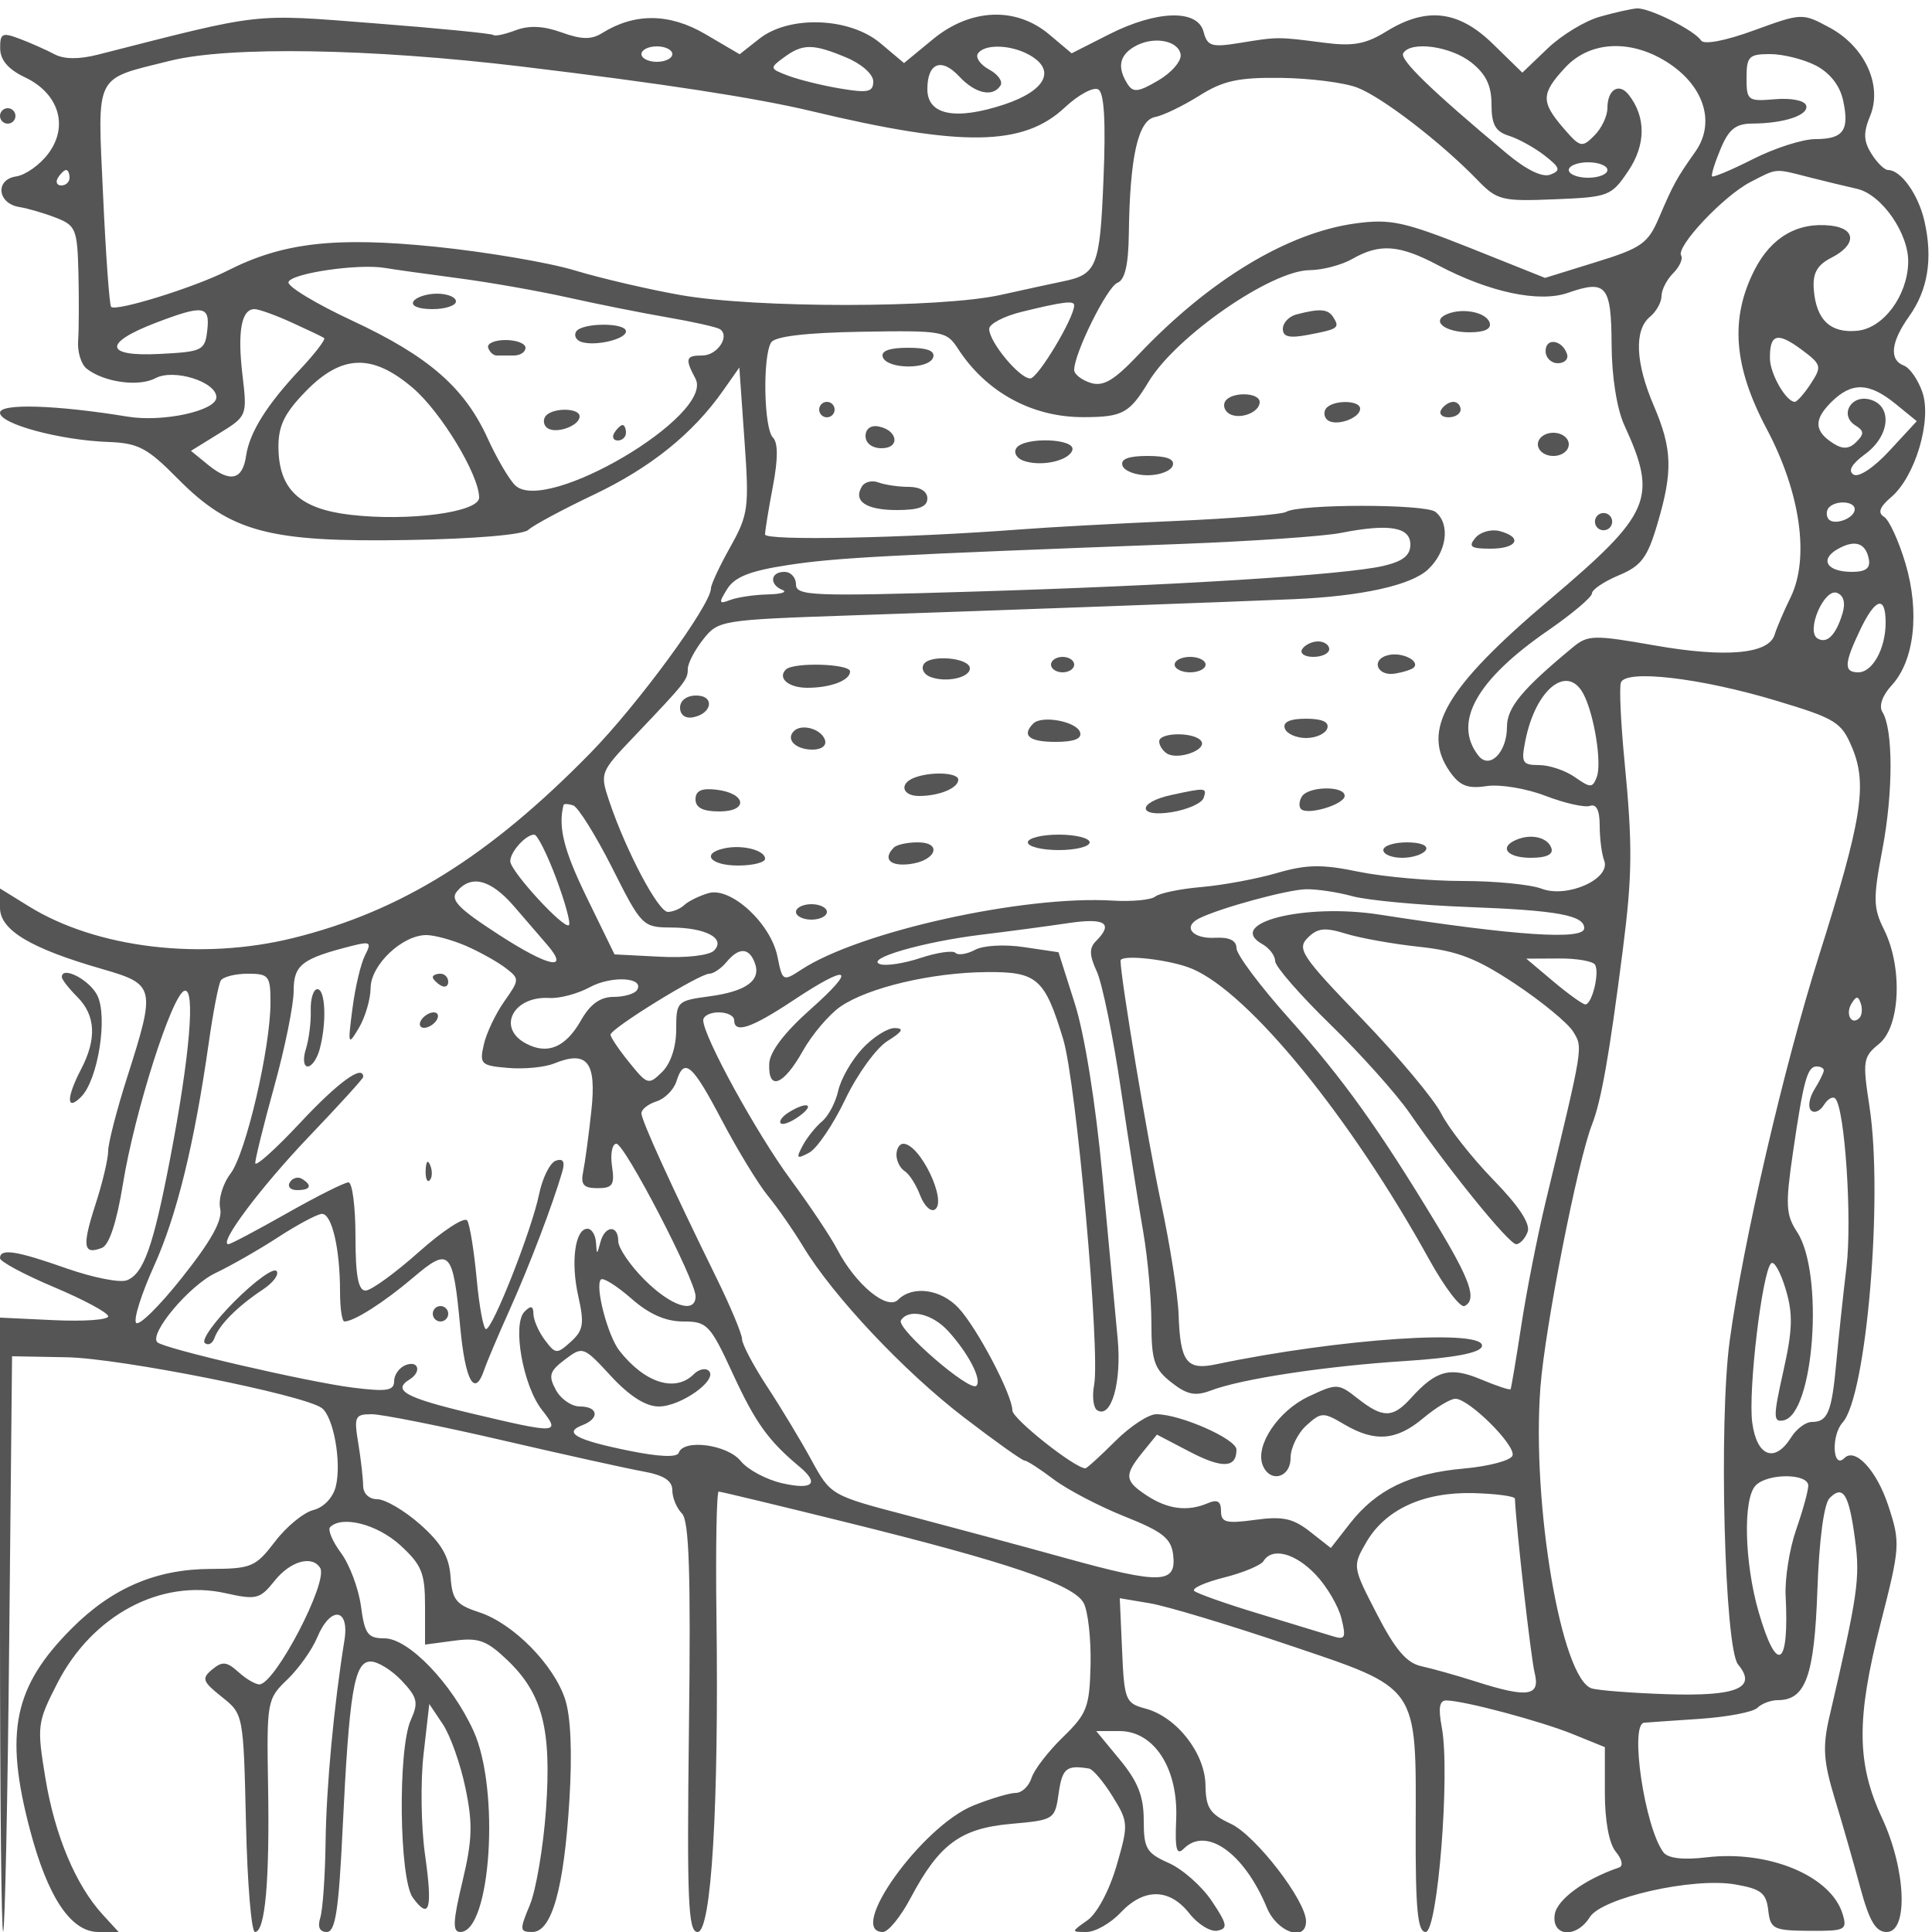 <svg xmlns="http://www.w3.org/2000/svg" version="1.0" width="250" height="250" viewBox="0 0 250 250" preserveAspectRatio="xMidYMid meet">
<g transform="translate(0,250) scale(0.01,-0.01)" fill="#555555" stroke="none">
<path d="M20700 24783 c-192 -54 -496 -239 -675 -411 l-326 -312 -379 370 c-446 436 -860 485 -1381 163 -268 -165 -431 -195 -812 -145 -595 77 -591 77 -1087 -4 -363 -59 -417 -42 -466 145 -77 294 -604 280 -1224 -34 l-483 -245 -291 245 c-431 362 -1018 337 -1504 -63 l-374 -308 -307 258 c-397 334 -1176 363 -1565 57 l-255 -201 -445 261 c-463 271 -913 276 -1334 13 -139 -87 -267 -85 -526 9 -234 84 -421 93 -594 27 -138 -52 -267 -80 -287 -61 -19 19 -710 87 -1535 151 -1606 125 -1429 144 -3579 -404 -250 -64 -443 -62 -568 5 -104 55 -305 145 -446 198 -228 87 -257 73 -255 -124 2 -151 105 -271 320 -373 438 -207 569 -630 305 -985 -108 -146 -296 -280 -418 -298 -276 -41 -243 -351 42 -396 110 -18 323 -80 474 -139 256 -99 276 -149 290 -719 8 -337 6 -730 -4 -872 -11 -143 39 -305 110 -361 223 -177 675 -239 890 -124 238 127 789 -46 789 -247 0 -175 -693 -326 -1150 -250 -923 151 -1650 174 -1650 50 0 -146 776 -355 1398 -378 391 -14 507 -75 900 -473 684 -693 1180 -826 2969 -796 862 14 1501 68 1569 131 63 59 444 264 848 456 734 349 1283 790 1674 1348 l209 297 66 -937 c63 -879 51 -966 -183 -1385 -138 -246 -250 -486 -250 -534 0 -214 -944 -1503 -1564 -2136 -1309 -1336 -2449 -2045 -3842 -2390 -1190 -294 -2544 -132 -3419 409 l-375 232 0 -250 c0 -289 396 -526 1325 -793 682 -197 692 -236 324 -1389 -137 -428 -249 -862 -249 -963 0 -102 -74 -416 -166 -698 -174 -539 -157 -651 84 -558 95 36 192 331 273 829 150 927 633 2444 795 2498 146 48 70 -850 -186 -2179 -218 -1135 -343 -1484 -559 -1567 -89 -35 -439 35 -777 153 -655 231 -864 263 -864 133 0 -44 315 -213 700 -375 384 -162 699 -331 700 -377 0 -46 -315 -68 -700 -50 l-700 33 0 -3992 c0 -2195 18 -3973 41 -3950 23 23 58 1707 78 3742 l37 3700 706 -13 c692 -12 3077 -487 3303 -658 152 -115 257 -706 180 -1014 -36 -145 -157 -272 -291 -305 -125 -32 -349 -215 -496 -409 -251 -328 -305 -351 -838 -353 -700 -3 -1269 -247 -1789 -767 -752 -752 -876 -1344 -545 -2602 231 -880 531 -1329 888 -1329 l261 0 -206 225 c-348 379 -619 1024 -741 1762 -112 681 -107 722 155 1234 450 878 1337 1352 2176 1163 398 -89 445 -77 634 160 204 256 486 335 590 167 109 -176 -580 -1497 -785 -1507 -51 -2 -174 70 -273 160 -151 136 -208 142 -339 33 -140 -116 -126 -155 123 -354 281 -223 281 -225 314 -1633 17 -776 70 -1410 116 -1410 132 0 191 656 170 1880 -19 1107 -13 1136 249 1387 147 141 321 386 387 545 170 410 420 384 352 -37 -137 -848 -235 -1897 -244 -2617 -6 -436 -37 -875 -69 -975 -37 -119 -7 -183 84 -183 112 0 155 278 205 1325 86 1786 150 2175 363 2175 93 0 274 -112 403 -249 203 -216 218 -283 118 -505 -171 -374 -152 -2059 25 -2302 217 -296 258 -149 157 562 -50 357 -59 940 -18 1296 l74 648 175 -261 c96 -144 228 -513 292 -822 97 -463 91 -674 -38 -1214 -124 -518 -130 -653 -28 -653 395 0 517 1840 172 2600 -279 615 -841 1200 -1153 1200 -216 0 -256 55 -304 415 -31 229 -147 539 -258 689 -111 150 -175 301 -141 335 155 154 609 37 906 -233 280 -256 322 -360 322 -791 l0 -496 375 50 c317 43 423 4 689 -250 457 -436 575 -894 501 -1938 -35 -485 -129 -1040 -209 -1232 -135 -323 -132 -349 32 -349 252 0 410 561 480 1707 38 612 18 1084 -56 1307 -149 450 -675 982 -1114 1124 -296 97 -347 160 -368 462 -19 260 -120 433 -394 675 -203 179 -452 325 -553 325 -107 0 -183 72 -184 175 -1 96 -29 344 -63 550 -57 346 -44 375 176 375 131 -1 891 -152 1688 -337 797 -185 1619 -367 1825 -404 265 -48 375 -119 375 -244 0 -96 56 -231 124 -299 93 -93 116 -765 91 -2770 -27 -2251 -11 -2646 112 -2646 178 0 276 1633 244 4075 -12 894 2 1625 29 1624 28 -1 770 -179 1650 -397 2105 -521 2944 -806 3072 -1044 57 -106 97 -465 90 -798 -13 -550 -45 -635 -358 -939 -190 -184 -373 -422 -406 -528 -34 -106 -125 -193 -203 -193 -77 0 -324 -73 -548 -163 -669 -268 -1649 -1637 -1172 -1637 69 0 231 199 359 441 369 696 646 900 1298 958 561 50 569 55 618 401 46 319 100 363 392 315 50 -8 187 -170 304 -359 206 -333 208 -362 52 -899 -93 -320 -253 -619 -377 -706 -212 -149 -212 -151 -11 -151 113 0 311 113 440 250 302 321 632 318 889 -8 111 -142 275 -243 364 -225 139 28 129 82 -72 383 -129 193 -380 414 -558 493 -288 128 -323 187 -323 552 0 310 -75 500 -307 782 l-308 373 301 0 c450 0 762 -485 734 -1141 -17 -392 5 -474 99 -380 291 291 782 -58 1075 -766 132 -318 506 -447 506 -174 0 266 -653 1112 -973 1261 -271 126 -324 206 -328 500 -6 415 -374 884 -777 991 -258 69 -274 108 -302 750 l-30 678 392 -66 c215 -36 1016 -277 1779 -535 1713 -578 1663 -506 1658 -2380 -3 -1047 25 -1338 129 -1338 156 0 319 2062 209 2647 -48 257 -31 352 63 349 240 -6 1226 -270 1638 -438 l409 -166 0 -591 c0 -362 54 -657 141 -762 83 -100 100 -186 42 -205 -444 -151 -804 -414 -832 -609 -41 -286 280 -311 453 -34 157 252 1333 518 1879 425 337 -58 405 -110 431 -333 28 -245 66 -264 530 -268 468 -3 495 10 433 216 -147 493 -955 831 -1761 735 -305 -36 -499 -13 -558 65 -241 319 -441 1657 -250 1677 41 4 365 26 720 50 355 24 691 88 745 142 55 55 174 100 265 100 360 0 473 312 512 1422 23 657 85 1120 159 1194 175 175 251 49 329 -542 66 -499 37 -703 -333 -2292 -89 -386 -77 -571 68 -1050 98 -320 247 -841 332 -1157 119 -438 200 -575 342 -575 282 0 250 809 -60 1474 -330 708 -334 1285 -21 2511 256 1001 259 1051 103 1528 -150 458 -429 761 -570 619 -152 -152 -173 294 -22 461 308 341 527 2917 347 4089 -91 592 -83 642 125 811 274 222 307 989 64 1477 -141 282 -143 401 -22 1037 141 739 141 1552 1 1779 -49 79 -2 214 120 346 294 320 364 948 178 1577 -87 291 -211 563 -277 603 -85 53 -58 127 93 256 312 266 528 999 402 1359 -55 159 -162 313 -238 342 -194 74 -170 304 67 637 243 341 309 745 199 1230 -78 346 -304 664 -472 664 -46 0 -142 95 -215 211 -102 164 -106 272 -17 487 164 395 -67 899 -524 1145 -352 190 -358 190 -978 -36 -372 -136 -648 -188 -685 -131 -86 133 -674 426 -832 415 -72 -5 -287 -53 -480 -108z m-5423 -485 c16 -83 -112 -235 -286 -337 -260 -154 -329 -162 -401 -48 -134 212 -107 367 85 481 238 142 567 89 602 -96z m-8527 -159 c1815 -218 3030 -405 3750 -577 1953 -467 2740 -456 3277 46 178 167 374 272 436 234 76 -47 97 -420 66 -1164 -46 -1135 -85 -1230 -529 -1320 -110 -22 -470 -101 -800 -174 -776 -173 -3176 -174 -4150 -1 -412 73 -1026 216 -1363 318 -337 102 -1147 239 -1800 306 -1301 132 -1978 54 -2692 -309 -419 -214 -1443 -533 -1507 -469 -22 22 -69 670 -104 1440 -73 1603 -126 1496 865 1744 763 191 2596 161 4551 -74z m1950 161 c0 -55 -90 -100 -200 -100 -110 0 -200 45 -200 100 0 55 90 100 200 100 110 0 200 -45 200 -100z m2253 -45 c196 -82 347 -216 347 -309 0 -137 -69 -152 -425 -92 -234 39 -537 114 -675 166 -243 92 -244 99 -56 237 244 180 376 179 809 -2z m2354 41 c365 -195 234 -466 -312 -648 -632 -209 -995 -137 -995 198 0 340 181 413 412 165 208 -224 438 -273 535 -116 32 52 -34 144 -147 205 -113 61 -179 153 -147 205 78 125 412 121 654 -9z m5730 -103 c191 -151 263 -300 263 -544 0 -260 50 -351 225 -406 124 -39 332 -154 462 -255 202 -158 213 -194 74 -248 -103 -39 -310 62 -564 274 -982 821 -1390 1217 -1339 1298 99 161 611 91 879 -119z m2570 -20 c452 -305 588 -770 332 -1134 -245 -347 -284 -418 -473 -859 -141 -330 -227 -391 -815 -572 l-658 -204 -971 388 c-855 340 -1033 378 -1481 317 -880 -120 -1889 -729 -2805 -1694 -322 -340 -459 -421 -625 -369 -116 37 -211 112 -211 167 0 216 427 1076 559 1127 97 37 143 232 148 632 13 996 119 1471 338 1513 107 20 364 145 573 276 307 194 505 238 1055 231 372 -4 817 -60 988 -125 320 -121 1082 -706 1557 -1196 254 -263 315 -278 998 -250 701 28 735 41 954 367 229 339 230 700 5 986 -126 160 -275 67 -275 -173 0 -103 -76 -263 -170 -356 -159 -160 -183 -154 -400 98 -292 340 -289 446 24 783 326 352 872 371 1353 47z m1890 -21 c181 -94 311 -259 352 -448 86 -390 5 -504 -358 -504 -164 0 -526 -116 -804 -257 -279 -141 -519 -242 -533 -225 -14 18 36 178 111 357 106 254 196 325 410 326 416 2 738 111 696 236 -21 63 -196 97 -404 79 -350 -30 -367 -17 -367 276 0 277 31 308 305 308 168 0 434 -67 592 -148z m-2697 -1352 c0 -55 -112 -100 -250 -100 -137 0 -250 45 -250 100 0 55 113 100 250 100 138 0 250 -45 250 -100z m-19900 -100 c0 -55 -48 -100 -106 -100 -58 0 -78 45 -44 100 34 55 82 100 106 100 24 0 44 -45 44 -100z m22500 9 c193 -49 475 -118 628 -152 321 -72 675 -582 664 -957 -12 -431 -322 -847 -658 -880 -350 -35 -535 142 -564 540 -15 207 44 311 230 406 323 165 320 376 -6 414 -431 50 -773 -148 -990 -572 -320 -628 -273 -1248 157 -2058 437 -823 557 -1672 310 -2178 -87 -177 -180 -395 -207 -484 -75 -252 -633 -302 -1558 -139 -779 137 -859 135 -1050 -22 -661 -547 -856 -782 -856 -1034 0 -331 -227 -556 -371 -369 -332 429 -24 979 905 1619 311 215 566 430 566 479 0 48 156 153 346 233 291 121 371 227 500 663 203 683 194 971 -46 1532 -238 555 -256 979 -50 1150 83 68 150 190 150 269 0 80 68 213 151 296 83 83 129 186 103 228 -70 114 549 772 896 951 353 182 308 178 750 65z m-4790 -1142 c661 -349 1305 -486 1677 -357 498 174 563 98 567 -668 2 -416 68 -832 164 -1042 435 -949 353 -1142 -965 -2259 -1356 -1149 -1668 -1689 -1291 -2228 128 -182 230 -222 475 -185 172 26 516 -31 763 -127 248 -95 506 -153 575 -129 82 29 125 -58 125 -255 0 -166 26 -369 58 -452 91 -236 -476 -491 -809 -365 -144 55 -605 100 -1024 100 -420 0 -1025 54 -1346 120 -472 98 -671 95 -1056 -17 -260 -76 -698 -157 -973 -181 -275 -23 -545 -79 -600 -123 -55 -44 -302 -68 -550 -53 -1152 71 -3279 -400 -4029 -892 -240 -157 -246 -154 -310 165 -86 433 -607 911 -896 823 -118 -35 -258 -104 -310 -153 -52 -49 -148 -89 -213 -89 -124 0 -539 784 -756 1426 -125 372 -123 379 319 843 671 705 695 735 695 875 0 71 89 243 199 382 195 248 229 253 1925 311 1855 63 5073 181 5726 210 869 38 1505 179 1725 381 247 227 296 591 100 748 -130 105 -1764 104 -1933 0 -53 -33 -702 -86 -1444 -118 -741 -32 -1641 -81 -1998 -109 -1481 -113 -3300 -149 -3300 -65 0 49 45 328 101 621 68 359 68 566 0 634 -117 117 -134 1054 -22 1230 49 78 451 126 1169 138 1052 18 1100 9 1248 -219 365 -564 961 -889 1626 -886 506 1 593 49 841 458 354 587 1582 1438 2082 1444 168 1 418 67 555 146 354 202 607 184 1110 -83z m-12681 -167 c397 -52 1036 -164 1421 -250 385 -86 967 -202 1293 -258 326 -56 627 -124 670 -150 139 -86 -29 -342 -224 -342 -216 0 -228 -40 -90 -299 253 -472 -1945 -1769 -2335 -1379 -79 79 -238 351 -354 606 -300 658 -766 1063 -1751 1522 -472 220 -844 445 -826 500 37 114 903 241 1246 183 127 -21 554 -81 950 -133z m7971 -351 c0 -162 -469 -944 -568 -946 -138 -3 -532 471 -532 641 0 65 191 165 425 222 531 130 675 148 675 83z m-11218 -324 c-30 -261 -62 -277 -617 -305 -710 -37 -735 139 -57 400 625 239 711 227 674 -95z m1090 103 c208 -95 398 -185 422 -202 23 -16 -115 -198 -308 -403 -436 -464 -657 -818 -702 -1123 -45 -309 -202 -348 -484 -121 l-229 187 364 225 c363 224 365 228 302 761 -66 559 -13 848 156 848 55 0 270 -77 479 -172z m19660 -792 c-85 -130 -179 -236 -207 -236 -112 0 -319 360 -322 558 -5 320 94 350 402 123 267 -198 273 -221 127 -445z m-18090 -56 c366 -312 858 -1127 858 -1419 0 -190 -912 -311 -1670 -222 -654 77 -922 329 -927 871 -2 279 76 441 352 725 466 480 863 493 1387 45z m19185 -205 l276 -225 -352 -381 c-204 -221 -400 -351 -466 -310 -76 47 -25 137 150 265 324 236 357 629 59 707 -246 64 -394 -207 -184 -337 112 -69 114 -110 11 -213 -91 -91 -173 -97 -293 -22 -252 159 -262 307 -34 535 265 265 489 260 833 -19z m-527 -1364 c0 -123 -282 -221 -344 -121 -28 45 -22 111 13 146 96 95 331 77 331 -25z m-5750 -457 c0 -142 -97 -218 -350 -277 -504 -117 -2702 -254 -5325 -333 -2062 -63 -2275 -54 -2275 93 0 90 -67 163 -150 163 -182 0 -199 -164 -25 -234 69 -28 -18 -54 -192 -58 -174 -4 -392 -37 -485 -72 -147 -57 -152 -40 -37 144 97 155 298 234 785 308 621 95 1221 127 5104 274 907 35 1830 98 2050 142 625 123 900 77 900 -150z m5932 -187 c24 -120 -38 -167 -219 -167 -319 0 -421 156 -190 291 225 131 368 87 409 -124z m-340 -704 c-85 -283 -202 -399 -324 -324 -153 95 87 653 253 589 86 -33 112 -129 71 -265z m558 -120 c0 -335 -169 -643 -354 -643 -189 0 -184 113 23 547 198 416 331 455 331 96z m-1416 -1010 c773 -232 844 -277 983 -609 199 -476 126 -932 -429 -2689 -456 -1442 -985 -3724 -1156 -4985 -143 -1055 -67 -3978 109 -4189 252 -303 -15 -414 -922 -384 -450 15 -888 49 -972 75 -393 122 -779 2389 -664 3898 59 772 482 2928 668 3400 119 304 223 892 397 2250 125 975 129 1361 23 2450 -48 495 -69 953 -47 1017 61 174 1027 62 2010 -234z m-2496 90 c140 -262 243 -899 174 -1078 -55 -143 -81 -143 -283 -1 -123 86 -332 156 -464 156 -217 0 -234 31 -176 320 132 661 541 991 749 603z m-12566 -2254 c377 -750 396 -769 758 -771 455 -1 716 -142 559 -299 -63 -63 -363 -97 -699 -79 l-588 30 -359 736 c-298 612 -373 911 -301 1197 4 19 61 16 125 -5 64 -22 291 -386 505 -809z m-726 -132 c116 -310 191 -583 166 -608 -61 -61 -756 695 -759 826 -3 119 200 345 310 345 40 0 167 -253 283 -563z m-547 -362 c155 -179 349 -404 432 -501 297 -345 20 -288 -625 130 -523 338 -634 452 -544 560 184 222 437 157 737 -189z m10851 128 c193 -53 868 -116 1500 -140 1152 -43 1500 -107 1500 -274 0 -157 -880 -99 -2650 176 -970 151 -2002 -110 -1514 -383 90 -51 164 -148 164 -218 0 -69 321 -438 714 -820 392 -382 853 -897 1025 -1145 519 -753 1288 -1699 1380 -1699 48 0 115 71 148 158 40 104 -110 333 -443 675 -276 284 -579 669 -673 855 -93 186 -556 739 -1028 1229 -781 810 -844 904 -701 1048 127 127 222 137 493 53 184 -57 613 -134 952 -170 493 -53 742 -149 1243 -482 344 -229 680 -506 747 -616 128 -210 136 -160 -356 -2200 -106 -440 -248 -1160 -315 -1600 -68 -440 -130 -812 -139 -826 -9 -15 -182 42 -384 127 -399 167 -578 119 -905 -242 -236 -261 -363 -262 -689 -6 -252 198 -268 199 -638 25 -390 -184 -690 -631 -593 -884 92 -238 362 -170 362 91 0 128 92 317 204 419 193 175 219 175 490 15 397 -234 676 -212 1024 81 164 137 350 250 415 250 177 -1 783 -603 739 -735 -21 -63 -304 -139 -630 -168 -695 -62 -1130 -272 -1473 -710 l-248 -318 -270 212 c-219 172 -354 201 -710 152 -376 -51 -441 -34 -441 114 0 128 -47 155 -175 100 -260 -110 -514 -77 -784 100 -290 190 -297 262 -56 560 l186 229 421 -220 c425 -222 608 -214 608 26 0 137 -727 458 -1038 458 -100 0 -339 -157 -532 -350 -192 -192 -366 -350 -385 -350 -136 0 -945 641 -945 749 0 201 -456 1068 -697 1326 -229 245 -594 294 -782 106 -142 -142 -551 198 -789 655 -81 157 -352 562 -601 900 -441 598 -1131 1856 -1131 2062 0 56 90 102 200 102 110 0 200 -45 200 -100 0 -179 220 -106 757 250 737 490 846 436 228 -113 -334 -297 -525 -548 -531 -700 -16 -358 182 -285 432 159 122 218 344 479 493 581 360 245 1179 438 1883 444 659 6 756 -78 996 -869 169 -558 481 -4047 400 -4473 -28 -149 -10 -297 40 -328 183 -113 319 367 264 933 -30 311 -119 1264 -198 2116 -86 921 -230 1820 -356 2214 l-211 664 -445 66 c-250 38 -528 23 -635 -35 -105 -56 -219 -74 -253 -39 -35 34 -238 5 -452 -66 -214 -71 -450 -107 -525 -80 -199 70 558 289 1313 381 357 43 864 111 1125 150 475 71 588 -2 358 -232 -90 -90 -88 -183 10 -395 70 -153 211 -840 312 -1528 102 -687 232 -1520 290 -1850 57 -330 104 -855 104 -1168 1 -490 36 -595 258 -770 204 -160 309 -182 512 -105 396 151 1486 316 2523 382 619 40 956 104 983 186 78 234 -1842 106 -3438 -229 -383 -81 -465 29 -486 647 -9 251 -112 907 -230 1457 -165 766 -521 2899 -521 3118 0 88 646 15 928 -105 739 -314 2051 -1923 3067 -3763 198 -357 403 -628 457 -600 162 83 77 331 -363 1058 -752 1243 -1208 1880 -1904 2658 -377 421 -685 833 -685 915 0 99 -92 144 -275 134 -295 -16 -426 142 -208 251 269 134 1140 372 1383 377 138 3 408 -37 600 -90z m-11472 -642 c177 -77 407 -205 512 -285 185 -142 185 -151 -15 -435 -113 -160 -232 -412 -265 -560 -57 -251 -36 -271 315 -300 206 -18 473 8 594 57 431 175 552 22 483 -613 -34 -316 -82 -671 -106 -787 -34 -168 5 -213 186 -213 196 0 224 42 187 288 -23 158 3 287 57 287 108 0 1027 -1771 1025 -1975 -2 -231 -318 -128 -661 215 -187 187 -340 412 -340 500 0 215 -174 204 -231 -15 -44 -167 -46 -167 -57 0 -7 96 -56 175 -110 175 -161 0 -219 -428 -119 -873 80 -356 66 -442 -96 -589 -180 -163 -198 -162 -335 20 -80 106 -147 257 -149 337 -2 107 -32 116 -115 33 -162 -162 -21 -959 224 -1271 245 -311 209 -313 -919 -45 -847 202 -1021 297 -793 438 158 97 117 250 -50 186 -82 -31 -150 -125 -150 -208 0 -124 -95 -139 -535 -84 -582 73 -2448 505 -2529 587 -111 110 414 735 753 896 198 94 564 303 811 464 248 161 501 297 563 301 130 9 237 -445 237 -1004 0 -214 25 -388 57 -388 124 0 514 249 887 566 475 404 518 359 611 -636 66 -704 187 -920 311 -555 32 96 180 445 328 775 253 562 557 1359 682 1788 37 130 12 175 -83 143 -75 -25 -174 -222 -218 -438 -96 -463 -598 -1740 -686 -1742 -33 0 -88 293 -121 653 -34 360 -88 698 -122 752 -33 54 -313 -128 -623 -404 -310 -276 -621 -502 -693 -502 -94 0 -130 192 -130 700 0 385 -41 700 -91 700 -50 0 -409 -180 -797 -400 -388 -220 -728 -400 -756 -400 -135 0 412 731 1039 1389 388 406 705 754 705 775 0 168 -323 -66 -812 -589 -321 -344 -584 -580 -585 -525 0 55 111 505 248 999 137 495 249 1047 249 1228 0 339 106 420 765 586 227 57 245 42 159 -124 -54 -104 -128 -414 -163 -689 -62 -475 -57 -487 84 -250 81 138 150 370 151 518 4 298 410 682 721 682 104 0 334 -63 511 -139z m3738 -218 c88 -228 -105 -371 -589 -436 -416 -56 -427 -67 -427 -428 0 -227 -71 -441 -182 -550 -175 -172 -191 -167 -424 121 -134 165 -243 327 -244 361 0 79 1150 789 1278 789 54 0 154 68 222 150 160 193 291 191 366 -7z m10873 -26 c63 -102 -39 -518 -126 -514 -34 1 -220 135 -413 297 l-350 295 419 2 c231 2 442 -34 470 -80z m-17139 -490 c0 -588 -319 -1953 -517 -2214 -100 -130 -160 -333 -134 -450 34 -150 -111 -413 -492 -893 -296 -374 -565 -638 -597 -586 -32 51 73 382 233 734 294 650 522 1579 708 2886 56 395 126 759 156 808 30 48 187 88 349 88 273 0 294 -27 294 -373z m4743 162 c-30 -49 -167 -89 -304 -89 -171 0 -301 -93 -419 -300 -200 -354 -435 -453 -716 -302 -378 202 -163 616 306 588 132 -8 367 55 521 139 284 154 714 128 612 -36z m15817 -362 c-101 -102 -185 51 -102 186 63 102 87 102 121 1 23 -70 15 -154 -19 -187z m-14719 -1324 c202 -383 469 -822 594 -975 126 -153 333 -452 462 -665 387 -639 1307 -1616 2080 -2207 399 -306 751 -556 781 -556 31 0 199 -109 374 -241 175 -133 588 -349 918 -481 497 -198 605 -284 631 -500 44 -374 -161 -380 -1381 -43 -577 160 -1500 408 -2050 553 -998 261 -1001 263 -1250 719 -137 251 -395 679 -573 950 -178 271 -324 548 -325 615 -1 68 -152 428 -335 800 -591 1205 -967 2030 -967 2123 0 50 88 119 195 153 107 34 223 150 257 257 101 319 204 231 589 -502z m14259 646 c0 -29 -55 -139 -121 -246 -67 -107 -87 -228 -45 -271 42 -42 117 -11 166 68 49 79 116 118 148 85 124 -124 220 -1565 145 -2185 -43 -357 -102 -910 -131 -1227 -59 -648 -111 -773 -317 -773 -79 0 -200 -90 -268 -200 -211 -337 -444 -249 -503 191 -55 408 127 1944 244 2061 38 37 122 -112 188 -332 97 -324 91 -526 -30 -1065 -132 -591 -132 -661 2 -635 396 78 528 1901 177 2437 -146 222 -153 351 -55 1024 137 937 186 1119 307 1119 51 0 93 -23 93 -51z m-14761 -3249 c312 0 350 -40 645 -679 290 -629 458 -864 861 -1200 262 -218 173 -304 -220 -215 -206 46 -450 176 -541 289 -173 213 -739 288 -801 106 -21 -63 -255 -53 -652 28 -677 138 -848 232 -595 329 227 87 206 242 -32 242 -109 0 -249 97 -312 216 -99 183 -81 241 119 392 231 174 239 171 596 -216 239 -258 449 -392 617 -392 285 0 767 341 649 460 -42 42 -130 23 -195 -42 -240 -240 -634 -115 -963 304 -152 194 -320 840 -239 921 29 29 205 -82 392 -245 230 -203 445 -298 671 -298z m3431 -125 c263 -288 440 -632 364 -707 -85 -85 -1039 742 -976 846 98 158 405 89 612 -139z m11129 -2000 c-1 -69 -72 -326 -158 -572 -85 -246 -146 -629 -135 -850 48 -931 -112 -1028 -349 -213 -186 642 -205 1472 -37 1640 159 159 680 155 679 -5z m-3796 -168 c17 -388 207 -2060 255 -2253 77 -305 -87 -329 -765 -112 -244 78 -559 166 -700 197 -191 41 -339 215 -575 673 -317 614 -318 620 -140 928 247 428 742 656 1390 639 293 -8 533 -40 535 -72z m-2579 -982 c144 -151 294 -406 334 -566 63 -254 48 -283 -118 -230 -105 33 -536 164 -958 292 -423 128 -796 260 -829 293 -33 33 141 111 387 173 247 62 476 158 510 213 112 181 408 104 674 -175z"/>
<path d="M16775 20931 c-96 -25 -175 -109 -175 -186 0 -104 83 -124 325 -78 391 74 414 90 329 226 -68 110 -173 118 -479 38z"/>
<path d="M18724 20935 c-211 -88 -30 -235 290 -235 197 0 288 43 262 125 -45 135 -348 196 -552 110z"/>
<path d="M20000 20458 c0 -87 71 -158 158 -158 87 0 141 53 119 119 -62 185 -277 216 -277 39z"/>
<path d="M11423 20380 c54 -160 598 -164 652 -5 28 85 -76 125 -325 125 -241 0 -353 -41 -327 -120z"/>
<path d="M15854 19807 c-31 -51 -9 -123 49 -159 136 -84 397 14 397 149 0 128 -367 137 -446 10z"/>
<path d="M10600 19700 c0 -55 45 -100 100 -100 55 0 100 45 100 100 0 55 -45 100 -100 100 -55 0 -100 -45 -100 -100z"/>
<path d="M17154 19707 c-31 -51 -16 -119 35 -150 119 -73 411 36 411 154 0 118 -372 115 -446 -4z"/>
<path d="M18650 19700 c-34 -55 8 -100 94 -100 86 0 156 45 156 100 0 55 -42 100 -94 100 -52 0 -122 -45 -156 -100z"/>
<path d="M11200 19357 c0 -92 85 -157 208 -157 244 0 210 234 -41 282 -99 19 -167 -32 -167 -125z"/>
<path d="M19900 19250 c0 -83 89 -150 200 -150 111 0 200 67 200 150 0 83 -89 150 -200 150 -111 0 -200 -67 -200 -150z"/>
<path d="M13150 19199 c-35 -55 4 -126 86 -158 224 -85 593 -8 640 134 50 153 -633 176 -726 24z"/>
<path d="M14525 18975 c23 -69 169 -125 325 -125 156 0 302 56 325 125 28 85 -76 125 -325 125 -249 0 -353 -40 -325 -125z"/>
<path d="M11154 18707 c-118 -192 51 -307 452 -307 284 0 394 42 394 150 0 92 -94 150 -242 150 -133 0 -308 26 -390 57 -81 31 -177 9 -214 -50z"/>
<path d="M20655 18309 c-32 -53 -16 -122 36 -154 53 -32 122 -16 154 36 32 53 16 122 -36 154 -53 32 -122 16 -154 -36z"/>
<path d="M19091 18040 c-95 -115 -59 -140 197 -140 346 0 422 148 116 228 -108 28 -249 -12 -313 -88z"/>
<path d="M16850 16600 c-34 -55 31 -100 144 -100 113 0 206 45 206 100 0 55 -65 100 -144 100 -79 0 -172 -45 -206 -100z"/>
<path d="M17969 16524 c-239 -54 -152 -284 91 -239 105 18 210 53 233 76 87 85 -148 203 -324 163z"/>
<path d="M11953 16405 c-36 -59 2 -132 85 -164 203 -78 512 -11 512 110 0 138 -516 184 -597 54z"/>
<path d="M13600 16400 c0 -55 68 -100 150 -100 82 0 150 45 150 100 0 55 -68 100 -150 100 -82 0 -150 -45 -150 -100z"/>
<path d="M15200 16400 c0 -55 90 -100 200 -100 110 0 200 45 200 100 0 55 -90 100 -200 100 -110 0 -200 -45 -200 -100z"/>
<path d="M10169 16336 c-112 -112 35 -236 279 -236 301 0 552 96 552 211 0 101 -732 123 -831 25z"/>
<path d="M8800 15843 c0 -93 68 -144 167 -125 251 48 285 282 41 282 -123 0 -208 -65 -208 -157z"/>
<path d="M13371 15638 c-155 -155 -55 -238 287 -238 242 0 345 41 318 125 -46 140 -494 223 -605 113z"/>
<path d="M16625 15575 c23 -69 147 -125 275 -125 128 0 252 56 275 125 27 82 -66 125 -275 125 -209 0 -302 -43 -275 -125z"/>
<path d="M10273 15540 c-109 -109 23 -240 241 -240 118 0 185 52 161 125 -47 143 -302 215 -402 115z"/>
<path d="M15000 15406 c0 -52 45 -122 101 -157 141 -87 514 45 445 158 -76 122 -546 121 -546 -1z"/>
<path d="M11825 14934 c-193 -78 -148 -234 67 -234 261 0 508 102 508 211 0 94 -363 108 -575 23z"/>
<path d="M9000 14657 c0 -109 95 -157 308 -157 383 0 349 236 -41 282 -189 22 -267 -14 -267 -125z"/>
<path d="M15158 14713 c-446 -96 -441 -295 6 -222 203 33 388 116 411 184 45 134 30 135 -417 38z"/>
<path d="M16846 14693 c-36 -58 -41 -131 -11 -162 85 -85 565 60 565 171 0 133 -471 125 -554 -9z"/>
<path d="M13300 14100 c0 -55 180 -100 400 -100 220 0 400 45 400 100 0 55 -180 100 -400 100 -220 0 -400 -45 -400 -100z"/>
<path d="M19625 14135 c-234 -97 -126 -235 183 -235 203 0 294 43 267 125 -46 138 -257 190 -450 110z"/>
<path d="M9375 14023 c-309 -66 -186 -223 175 -223 193 0 350 40 350 88 0 110 -292 185 -525 135z"/>
<path d="M11567 14033 c-146 -145 -53 -245 200 -215 345 41 437 282 108 282 -133 0 -272 -30 -308 -67z"/>
<path d="M17900 14000 c0 -55 110 -100 244 -100 134 0 272 45 306 100 36 58 -66 100 -244 100 -168 0 -306 -45 -306 -100z"/>
<path d="M10300 13200 c0 -55 90 -100 200 -100 110 0 200 45 200 100 0 55 -90 100 -200 100 -110 0 -200 -45 -200 -100z"/>
<path d="M5350 21100 c-36 -58 66 -100 244 -100 168 0 306 45 306 100 0 55 -110 100 -244 100 -134 0 -272 -45 -306 -100z"/>
<path d="M7455 20709 c-31 -51 -1 -110 66 -133 180 -60 579 34 579 136 0 117 -572 114 -645 -3z"/>
<path d="M6317 20500 c18 -55 67 -100 108 -100 41 0 143 0 225 0 83 0 150 45 150 100 0 55 -116 100 -258 100 -142 0 -244 -45 -225 -100z"/>
<path d="M7054 19607 c-31 -51 -16 -119 35 -150 119 -73 411 36 411 154 0 118 -372 115 -446 -4z"/>
<path d="M7950 19400 c-34 -55 -14 -100 44 -100 58 0 106 45 106 100 0 55 -20 100 -44 100 -24 0 -72 -45 -106 -100z"/>
<path d="M11158 11430 c-138 -149 -278 -393 -311 -543 -33 -150 -127 -329 -209 -397 -82 -68 -195 -209 -251 -314 -89 -167 -78 -178 83 -92 102 54 312 365 468 691 155 325 402 665 547 755 193 120 219 165 94 167 -94 2 -284 -119 -421 -267z"/>
<path d="M10203 10604 c-81 -51 -126 -114 -100 -140 26 -26 135 16 241 94 214 156 94 195 -141 46z"/>
<path d="M11600 10056 c0 -79 48 -174 106 -210 59 -36 148 -176 200 -312 51 -135 137 -219 190 -186 167 103 -191 852 -408 852 -49 0 -88 -65 -88 -144z"/>
<path d="M5600 12356 c0 -24 45 -72 100 -106 55 -34 100 -14 100 44 0 58 -45 106 -100 106 -55 0 -100 -20 -100 -44z"/>
<path d="M4021 11925 c5 -152 -24 -377 -63 -500 -40 -126 -29 -225 24 -225 52 0 122 101 155 225 92 342 75 775 -30 775 -52 0 -90 -124 -86 -275z"/>
<path d="M5450 11800 c-34 -55 -17 -100 38 -100 55 0 128 45 162 100 34 55 17 100 -38 100 -55 0 -128 -45 -162 -100z"/>
<path d="M5508 9858 c-4 -105 19 -164 52 -131 34 33 37 120 8 192 -32 80 -55 56 -60 -61z"/>
<path d="M3751 9702 c-35 -56 7 -102 93 -102 176 0 202 60 63 146 -51 31 -121 12 -156 -44z"/>
<path d="M3037 8163 c-257 -257 -431 -499 -388 -540 43 -40 100 -11 127 65 61 170 301 411 626 626 136 90 215 198 175 240 -41 42 -283 -134 -540 -391z"/>
<path d="M5600 8000 c0 -55 45 -100 100 -100 55 0 100 45 100 100 0 55 -45 100 -100 100 -55 0 -100 -45 -100 -100z"/>
<path d="M0 23500 c0 -55 45 -100 100 -100 55 0 100 45 100 100 0 55 -45 100 -100 100 -55 0 -100 -45 -100 -100z"/>
<path d="M800 12357 c0 -31 90 -147 200 -257 238 -238 254 -544 49 -936 -192 -369 -192 -550 0 -358 219 219 349 1035 210 1314 -101 202 -459 387 -459 237z"/>
</g>
</svg>